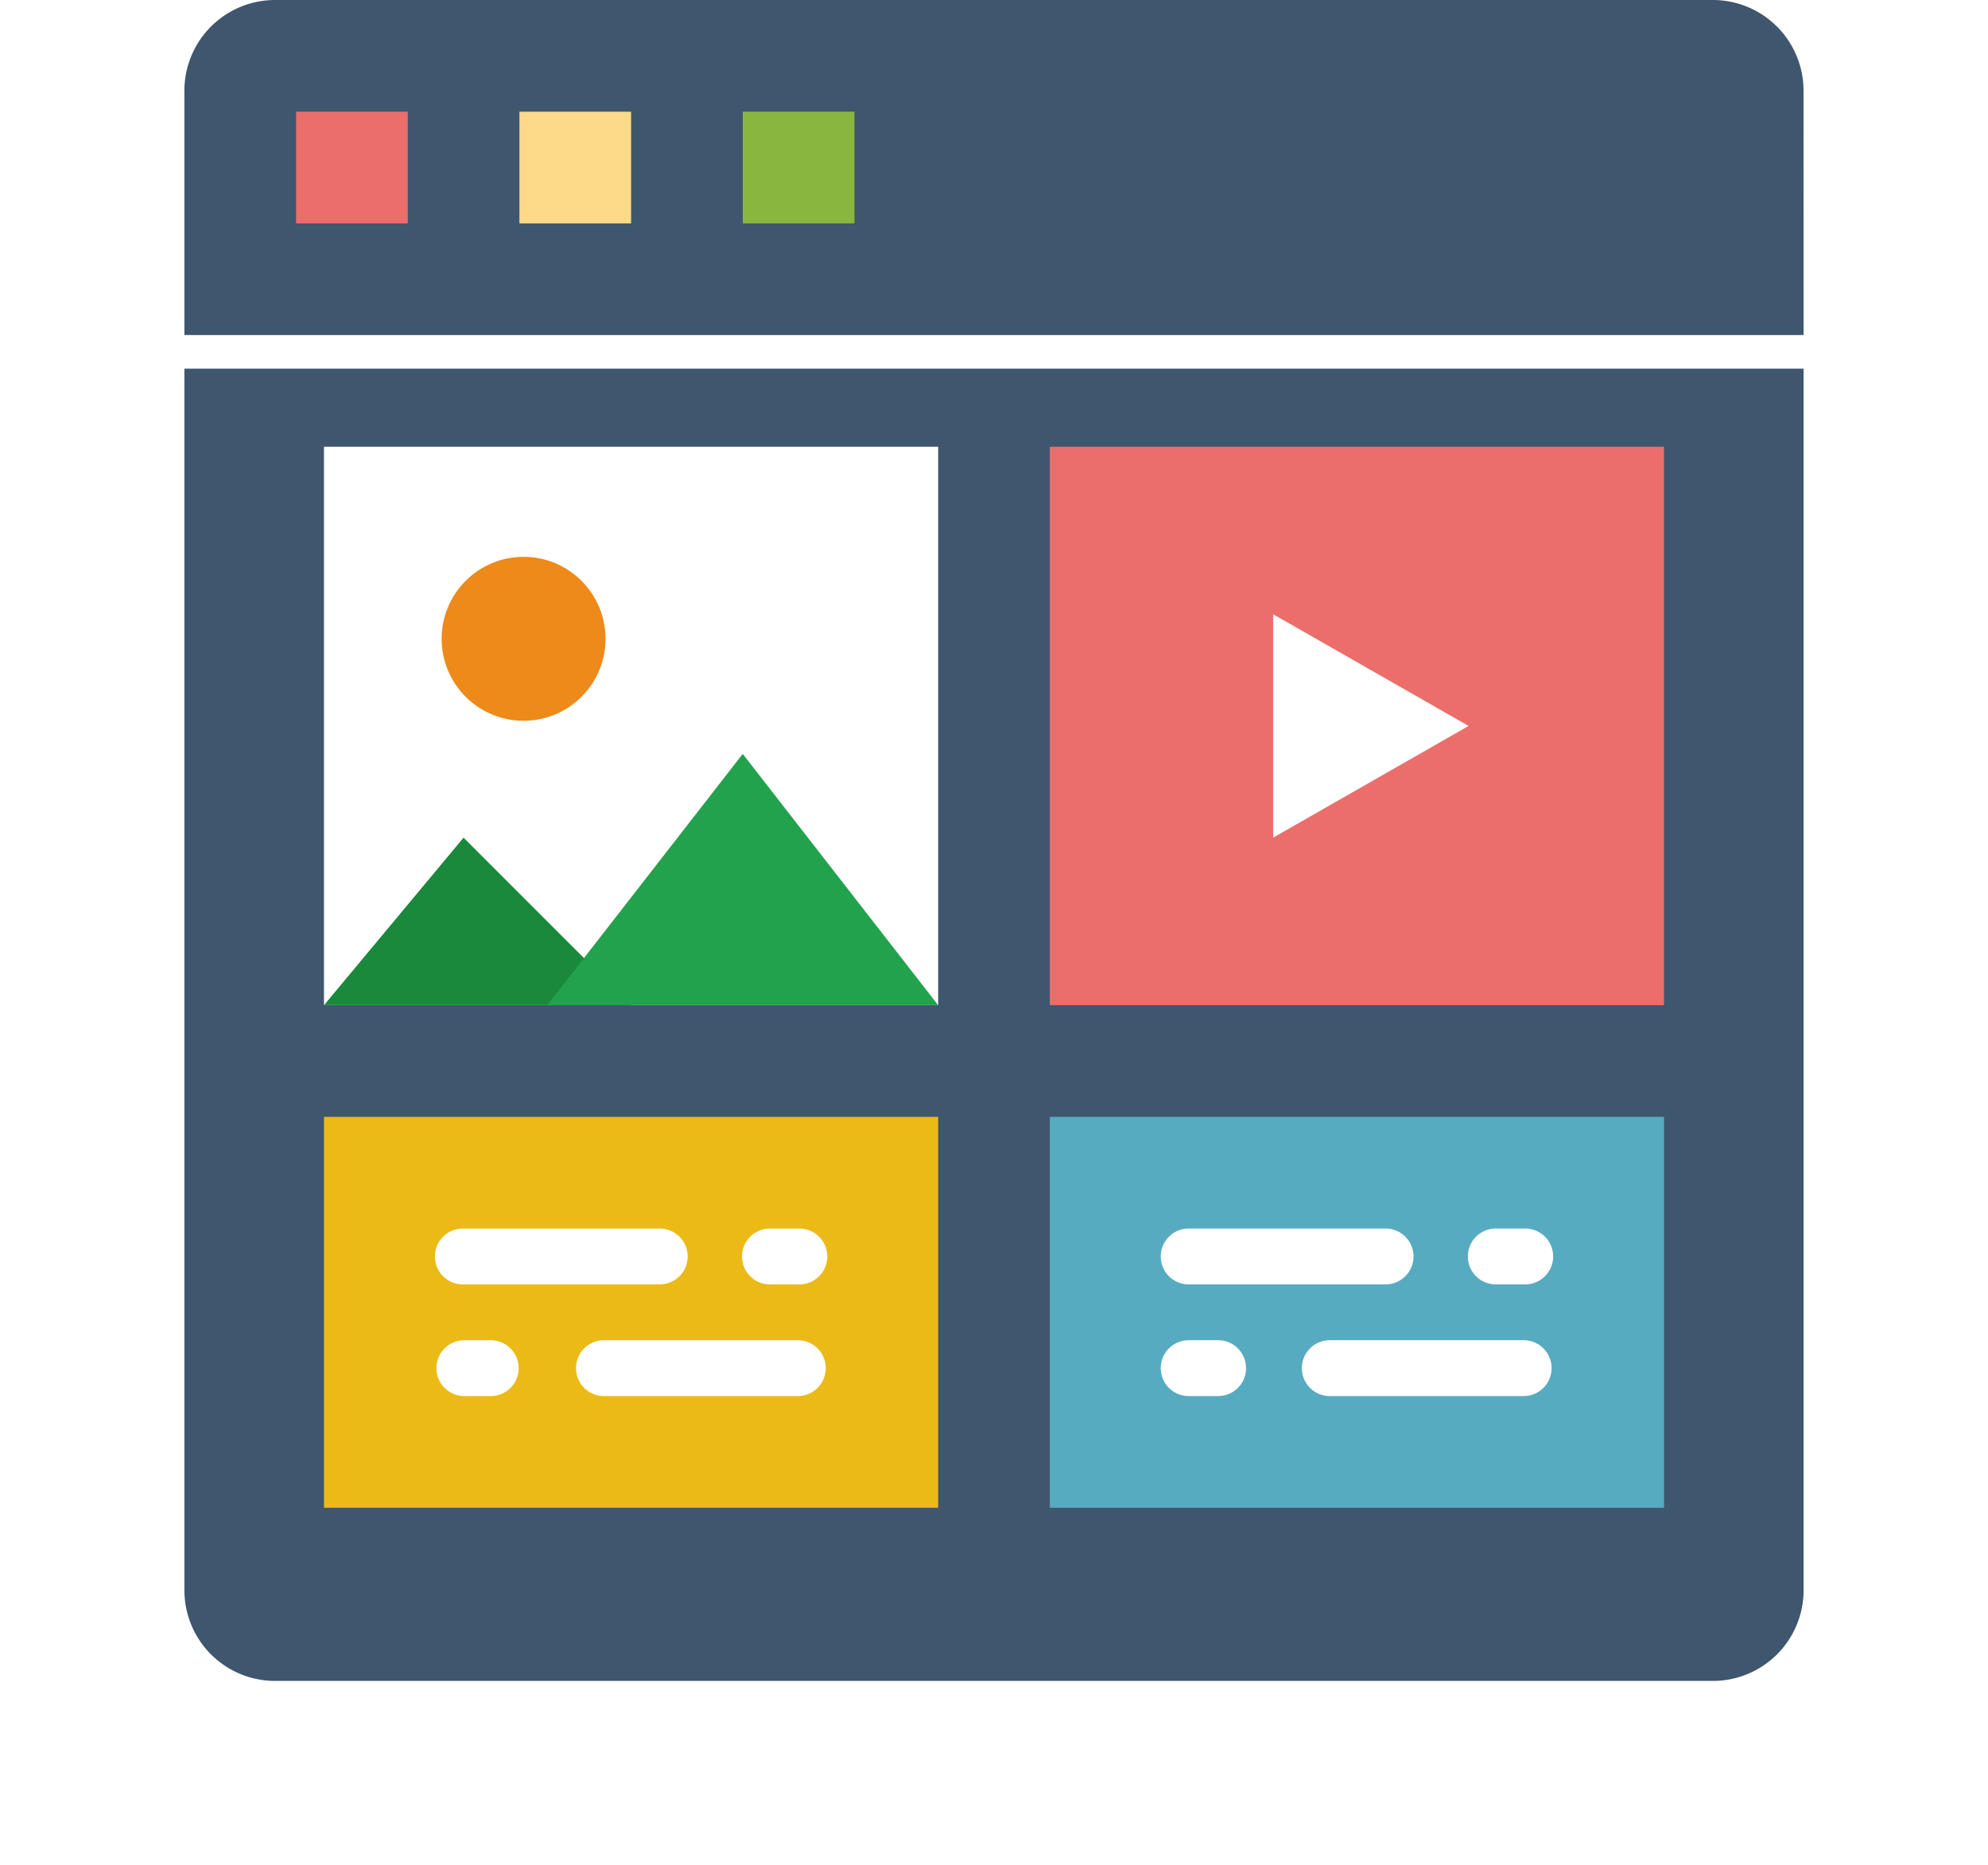 <svg xmlns="http://www.w3.org/2000/svg" width="97.032" height="91.032" viewBox="0 0 97.032 91.032">
    <defs>
        <style>
            .cls-1{fill:#3f566f}.cls-2{fill:#eb6e6a}.cls-3{fill:#fdda89}.cls-4{fill:#88b740}.cls-5{fill:#fff}.cls-6{fill:#1a893c}.cls-7{fill:#ed8a19}.cls-8{fill:#23a24d}.cls-9{fill:#ebba16}.cls-10{fill:#57abc1}.cls-11{filter:url(#Path_659)}
        </style>
        <filter id="Path_659" width="97.032" height="82.043" x="0" y="8.989" filterUnits="userSpaceOnUse">
            <feOffset dy="3"/>
            <feGaussianBlur result="blur" stdDeviation="3"/>
            <feFlood flood-opacity=".161"/>
            <feComposite in2="blur" operator="in"/>
            <feComposite in="SourceGraphic"/>
        </filter>
    </defs>
    <g id="window-2" transform="translate(9)">
        <g class="cls-11" transform="translate(-9)">
            <path id="Path_659-2" d="M74.6 75.043H4.429A4.428 4.428 0 0 1 0 70.615V11h79.032v59.615a4.428 4.428 0 0 1-4.432 4.428z" class="cls-1" data-name="Path 659" transform="translate(9 3.99)"/>
        </g>
        <path id="Path_660" d="M79.032 16.351H0V4.429A4.428 4.428 0 0 1 4.429 0H74.6a4.428 4.428 0 0 1 4.429 4.429z" class="cls-1" data-name="Path 660"/>
        <path id="Path_661" d="M4 4h5.451v5.45H4z" class="cls-2" data-name="Path 661" transform="translate(1.451 1.451)"/>
        <path id="Path_662" d="M12 4h5.451v5.45H12z" class="cls-3" data-name="Path 662" transform="translate(4.352 1.451)"/>
        <path id="Path_663" d="M20 4h5.451v5.45H20z" class="cls-4" data-name="Path 663" transform="translate(7.253 1.451)"/>
        <path id="Path_664" d="M5 16h29.978v27.252H5z" class="cls-5" data-name="Path 664" transform="translate(1.813 5.802)"/>
        <path id="Path_665" d="M31 16h29.978v27.252H31z" class="cls-2" data-name="Path 665" transform="translate(11.241 5.802)"/>
        <path id="Path_666" d="M11.813 30L5 38.176h14.989z" class="cls-6" data-name="Path 666" transform="translate(1.813 10.879)"/>
        <circle id="Ellipse_36" cx="4" cy="4" r="4" class="cls-7" data-name="Ellipse 36" transform="translate(12.555 27.175)"/>
        <path id="Path_667" d="M22.538 27L13 39.264h19.077z" class="cls-8" data-name="Path 667" transform="translate(4.714 9.791)"/>
        <path id="Path_668" d="M39 22v10.9l9.538-5.45z" class="cls-5" data-name="Path 668" transform="translate(14.142 7.978)"/>
        <path id="Path_669" d="M5 40h29.978v19.077H5z" class="cls-9" data-name="Path 669" transform="translate(1.813 14.505)"/>
        <g id="Group_237" data-name="Group 237" transform="translate(12.264 59.956)">
            <path id="Path_670" d="M22.725 46.725h-1.362a1.363 1.363 0 1 1 0-2.725h1.363a1.363 1.363 0 1 1 0 2.725z" class="cls-5" data-name="Path 670" transform="translate(-5.011 -44)"/>
            <path id="Path_671" d="M19.9 46.725h-9.537a1.363 1.363 0 1 1 0-2.725H19.9a1.363 1.363 0 1 1 0 2.725z" class="cls-5" data-name="Path 671" transform="translate(-9 -44)"/>
            <path id="Path_672" d="M11.725 50.725h-1.362a1.363 1.363 0 0 1 0-2.725h1.363a1.363 1.363 0 0 1 0 2.725z" class="cls-5" data-name="Path 672" transform="translate(-9 -42.549)"/>
            <path id="Path_673" d="M24.9 50.725h-9.537a1.363 1.363 0 0 1 0-2.725H24.9a1.363 1.363 0 0 1 0 2.725z" class="cls-5" data-name="Path 673" transform="translate(-7.187 -42.549)"/>
        </g>
        <path id="Path_674" d="M31 40h29.978v19.077H31z" class="cls-10" data-name="Path 674" transform="translate(11.241 14.505)"/>
        <path id="Path_675" d="M48.725 46.725h-1.362a1.363 1.363 0 1 1 0-2.725h1.363a1.363 1.363 0 1 1 0 2.725z" class="cls-5" data-name="Path 675" transform="translate(16.681 15.955)"/>
        <path id="Path_676" d="M45.9 46.725h-9.537a1.363 1.363 0 1 1 0-2.725H45.9a1.363 1.363 0 1 1 0 2.725z" class="cls-5" data-name="Path 676" transform="translate(12.692 15.955)"/>
        <path id="Path_677" d="M37.725 50.725h-1.362a1.363 1.363 0 1 1 0-2.725h1.363a1.363 1.363 0 1 1 0 2.725z" class="cls-5" data-name="Path 677" transform="translate(12.692 17.406)"/>
        <path id="Path_678" d="M50.9 50.725h-9.537a1.363 1.363 0 0 1 0-2.725H50.9a1.363 1.363 0 0 1 0 2.725z" class="cls-5" data-name="Path 678" transform="translate(14.505 17.406)"/>
    </g>
</svg>
